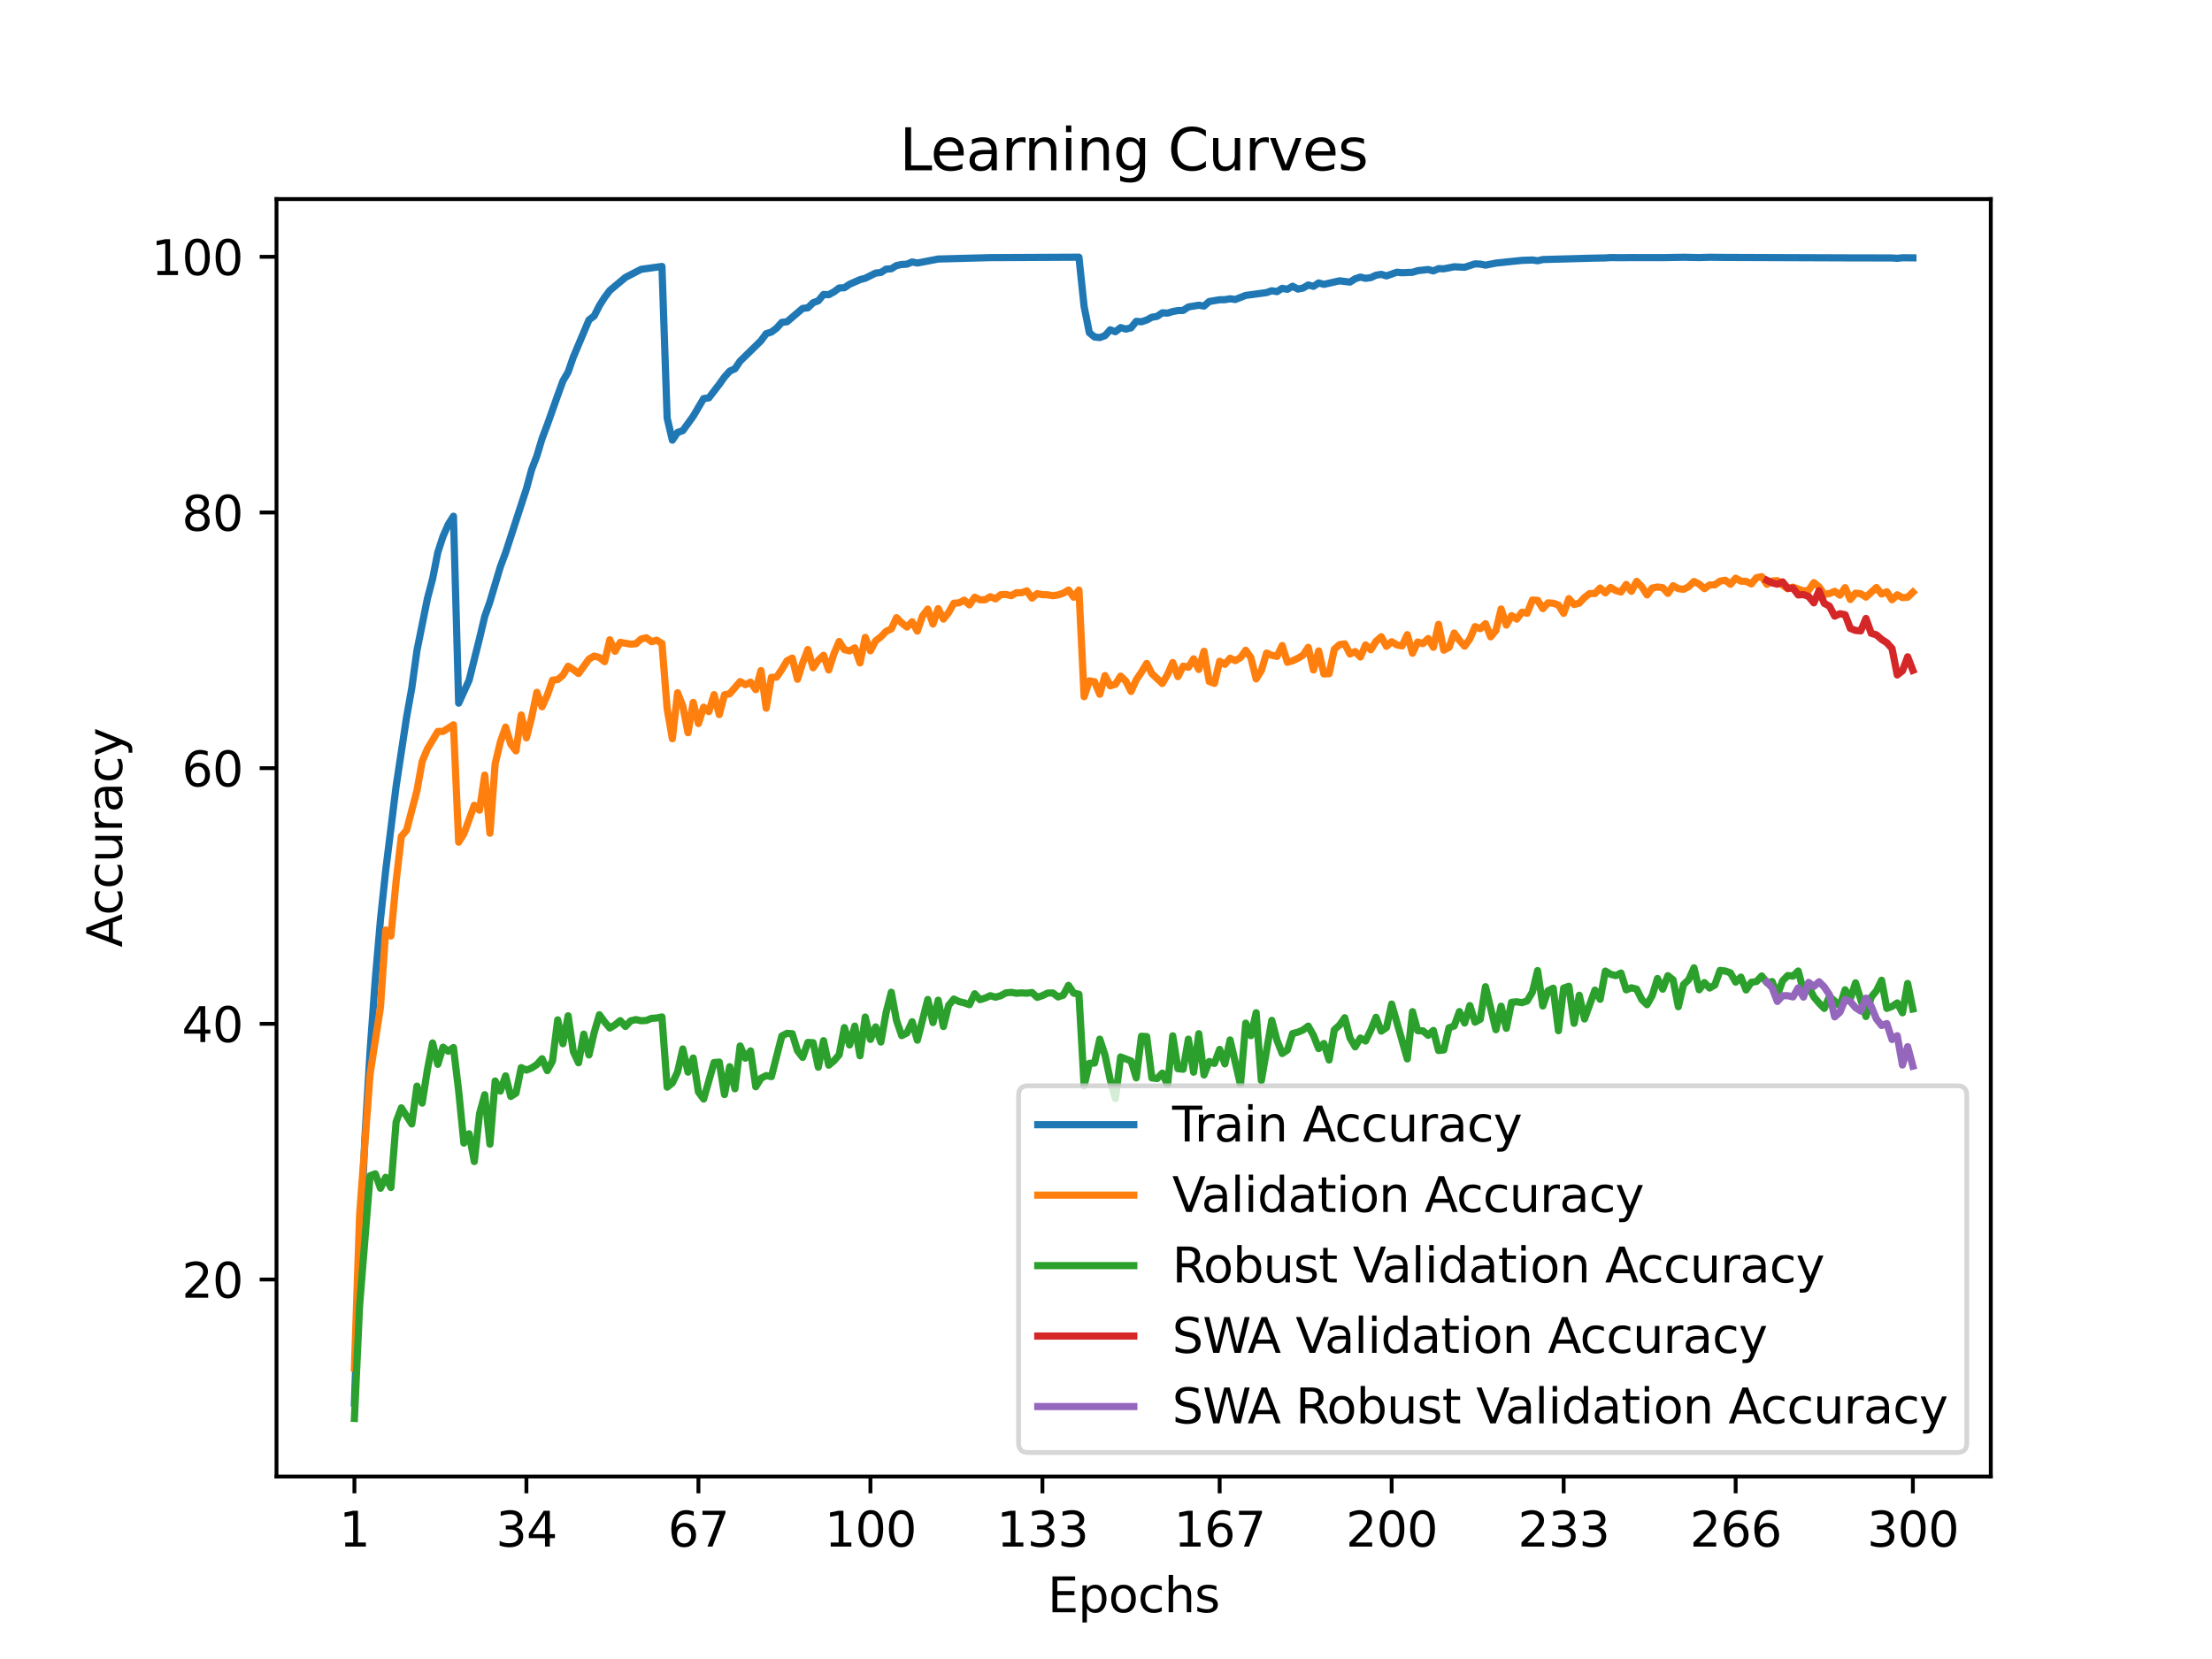 <?xml version="1.0" encoding="utf-8" standalone="no"?>
<!DOCTYPE svg PUBLIC "-//W3C//DTD SVG 1.1//EN"
  "http://www.w3.org/Graphics/SVG/1.1/DTD/svg11.dtd">
<svg xmlns:xlink="http://www.w3.org/1999/xlink" width="460.8pt" height="345.6pt" viewBox="0 0 460.8 345.6" xmlns="http://www.w3.org/2000/svg" version="1.1">
 <defs>
  <style type="text/css">*{stroke-linejoin: round; stroke-linecap: butt}</style>
 </defs>
 <g id="figure_1">
  <g id="patch_1">
   <path d="M 0 345.6 
L 460.8 345.6 
L 460.8 0 
L 0 0 
z
" style="fill: #ffffff"/>
  </g>
  <g id="axes_1">
   <g id="patch_2">
    <path d="M 57.6 307.584 
L 414.72 307.584 
L 414.72 41.472 
L 57.6 41.472 
z
" style="fill: #ffffff"/>
   </g>
   <g id="matplotlib.axis_1">
    <g id="xtick_1">
     <g id="line2d_1">
      <defs>
       <path id="md32554f22a" d="M 0 0 
L 0 3.5 
" style="stroke: #000000; stroke-width: 0.8"/>
      </defs>
      <g>
       <use xlink:href="#md32554f22a" x="73.833" y="307.584" style="stroke: #000000; stroke-width: 0.8"/>
      </g>
     </g>
     <g id="text_1">
      <!-- 1 -->
      <g transform="translate(70.651 322.182) scale(0.1 -0.1)">
       <defs>
        <path id="DejaVuSans-31" d="M 794 531 
L 1825 531 
L 1825 4091 
L 703 3866 
L 703 4441 
L 1819 4666 
L 2450 4666 
L 2450 531 
L 3481 531 
L 3481 0 
L 794 0 
L 794 531 
z
" transform="scale(0.016)"/>
       </defs>
       <use xlink:href="#DejaVuSans-31"/>
      </g>
     </g>
    </g>
    <g id="xtick_2">
     <g id="line2d_2">
      <g>
       <use xlink:href="#md32554f22a" x="109.664" y="307.584" style="stroke: #000000; stroke-width: 0.8"/>
      </g>
     </g>
     <g id="text_2">
      <!-- 34 -->
      <g transform="translate(103.302 322.182) scale(0.1 -0.1)">
       <defs>
        <path id="DejaVuSans-33" d="M 2597 2516 
Q 3050 2419 3304 2112 
Q 3559 1806 3559 1356 
Q 3559 666 3084 287 
Q 2609 -91 1734 -91 
Q 1441 -91 1130 -33 
Q 819 25 488 141 
L 488 750 
Q 750 597 1062 519 
Q 1375 441 1716 441 
Q 2309 441 2620 675 
Q 2931 909 2931 1356 
Q 2931 1769 2642 2001 
Q 2353 2234 1838 2234 
L 1294 2234 
L 1294 2753 
L 1863 2753 
Q 2328 2753 2575 2939 
Q 2822 3125 2822 3475 
Q 2822 3834 2567 4026 
Q 2313 4219 1838 4219 
Q 1578 4219 1281 4162 
Q 984 4106 628 3988 
L 628 4550 
Q 988 4650 1302 4700 
Q 1616 4750 1894 4750 
Q 2613 4750 3031 4423 
Q 3450 4097 3450 3541 
Q 3450 3153 3228 2886 
Q 3006 2619 2597 2516 
z
" transform="scale(0.016)"/>
        <path id="DejaVuSans-34" d="M 2419 4116 
L 825 1625 
L 2419 1625 
L 2419 4116 
z
M 2253 4666 
L 3047 4666 
L 3047 1625 
L 3713 1625 
L 3713 1100 
L 3047 1100 
L 3047 0 
L 2419 0 
L 2419 1100 
L 313 1100 
L 313 1709 
L 2253 4666 
z
" transform="scale(0.016)"/>
       </defs>
       <use xlink:href="#DejaVuSans-33"/>
       <use xlink:href="#DejaVuSans-34" x="63.623"/>
      </g>
     </g>
    </g>
    <g id="xtick_3">
     <g id="line2d_3">
      <g>
       <use xlink:href="#md32554f22a" x="145.496" y="307.584" style="stroke: #000000; stroke-width: 0.8"/>
      </g>
     </g>
     <g id="text_3">
      <!-- 67 -->
      <g transform="translate(139.133 322.182) scale(0.1 -0.1)">
       <defs>
        <path id="DejaVuSans-36" d="M 2113 2584 
Q 1688 2584 1439 2293 
Q 1191 2003 1191 1497 
Q 1191 994 1439 701 
Q 1688 409 2113 409 
Q 2538 409 2786 701 
Q 3034 994 3034 1497 
Q 3034 2003 2786 2293 
Q 2538 2584 2113 2584 
z
M 3366 4563 
L 3366 3988 
Q 3128 4100 2886 4159 
Q 2644 4219 2406 4219 
Q 1781 4219 1451 3797 
Q 1122 3375 1075 2522 
Q 1259 2794 1537 2939 
Q 1816 3084 2150 3084 
Q 2853 3084 3261 2657 
Q 3669 2231 3669 1497 
Q 3669 778 3244 343 
Q 2819 -91 2113 -91 
Q 1303 -91 875 529 
Q 447 1150 447 2328 
Q 447 3434 972 4092 
Q 1497 4750 2381 4750 
Q 2619 4750 2861 4703 
Q 3103 4656 3366 4563 
z
" transform="scale(0.016)"/>
        <path id="DejaVuSans-37" d="M 525 4666 
L 3525 4666 
L 3525 4397 
L 1831 0 
L 1172 0 
L 2766 4134 
L 525 4134 
L 525 4666 
z
" transform="scale(0.016)"/>
       </defs>
       <use xlink:href="#DejaVuSans-36"/>
       <use xlink:href="#DejaVuSans-37" x="63.623"/>
      </g>
     </g>
    </g>
    <g id="xtick_4">
     <g id="line2d_4">
      <g>
       <use xlink:href="#md32554f22a" x="181.327" y="307.584" style="stroke: #000000; stroke-width: 0.8"/>
      </g>
     </g>
     <g id="text_4">
      <!-- 100 -->
      <g transform="translate(171.783 322.182) scale(0.1 -0.1)">
       <defs>
        <path id="DejaVuSans-30" d="M 2034 4250 
Q 1547 4250 1301 3770 
Q 1056 3291 1056 2328 
Q 1056 1369 1301 889 
Q 1547 409 2034 409 
Q 2525 409 2770 889 
Q 3016 1369 3016 2328 
Q 3016 3291 2770 3770 
Q 2525 4250 2034 4250 
z
M 2034 4750 
Q 2819 4750 3233 4129 
Q 3647 3509 3647 2328 
Q 3647 1150 3233 529 
Q 2819 -91 2034 -91 
Q 1250 -91 836 529 
Q 422 1150 422 2328 
Q 422 3509 836 4129 
Q 1250 4750 2034 4750 
z
" transform="scale(0.016)"/>
       </defs>
       <use xlink:href="#DejaVuSans-31"/>
       <use xlink:href="#DejaVuSans-30" x="63.623"/>
       <use xlink:href="#DejaVuSans-30" x="127.246"/>
      </g>
     </g>
    </g>
    <g id="xtick_5">
     <g id="line2d_5">
      <g>
       <use xlink:href="#md32554f22a" x="217.158" y="307.584" style="stroke: #000000; stroke-width: 0.8"/>
      </g>
     </g>
     <g id="text_5">
      <!-- 133 -->
      <g transform="translate(207.615 322.182) scale(0.1 -0.1)">
       <use xlink:href="#DejaVuSans-31"/>
       <use xlink:href="#DejaVuSans-33" x="63.623"/>
       <use xlink:href="#DejaVuSans-33" x="127.246"/>
      </g>
     </g>
    </g>
    <g id="xtick_6">
     <g id="line2d_6">
      <g>
       <use xlink:href="#md32554f22a" x="254.076" y="307.584" style="stroke: #000000; stroke-width: 0.8"/>
      </g>
     </g>
     <g id="text_6">
      <!-- 167 -->
      <g transform="translate(244.532 322.182) scale(0.1 -0.1)">
       <use xlink:href="#DejaVuSans-31"/>
       <use xlink:href="#DejaVuSans-36" x="63.623"/>
       <use xlink:href="#DejaVuSans-37" x="127.246"/>
      </g>
     </g>
    </g>
    <g id="xtick_7">
     <g id="line2d_7">
      <g>
       <use xlink:href="#md32554f22a" x="289.907" y="307.584" style="stroke: #000000; stroke-width: 0.8"/>
      </g>
     </g>
     <g id="text_7">
      <!-- 200 -->
      <g transform="translate(280.363 322.182) scale(0.1 -0.1)">
       <defs>
        <path id="DejaVuSans-32" d="M 1228 531 
L 3431 531 
L 3431 0 
L 469 0 
L 469 531 
Q 828 903 1448 1529 
Q 2069 2156 2228 2338 
Q 2531 2678 2651 2914 
Q 2772 3150 2772 3378 
Q 2772 3750 2511 3984 
Q 2250 4219 1831 4219 
Q 1534 4219 1204 4116 
Q 875 4013 500 3803 
L 500 4441 
Q 881 4594 1212 4672 
Q 1544 4750 1819 4750 
Q 2544 4750 2975 4387 
Q 3406 4025 3406 3419 
Q 3406 3131 3298 2873 
Q 3191 2616 2906 2266 
Q 2828 2175 2409 1742 
Q 1991 1309 1228 531 
z
" transform="scale(0.016)"/>
       </defs>
       <use xlink:href="#DejaVuSans-32"/>
       <use xlink:href="#DejaVuSans-30" x="63.623"/>
       <use xlink:href="#DejaVuSans-30" x="127.246"/>
      </g>
     </g>
    </g>
    <g id="xtick_8">
     <g id="line2d_8">
      <g>
       <use xlink:href="#md32554f22a" x="325.739" y="307.584" style="stroke: #000000; stroke-width: 0.8"/>
      </g>
     </g>
     <g id="text_8">
      <!-- 233 -->
      <g transform="translate(316.195 322.182) scale(0.1 -0.1)">
       <use xlink:href="#DejaVuSans-32"/>
       <use xlink:href="#DejaVuSans-33" x="63.623"/>
       <use xlink:href="#DejaVuSans-33" x="127.246"/>
      </g>
     </g>
    </g>
    <g id="xtick_9">
     <g id="line2d_9">
      <g>
       <use xlink:href="#md32554f22a" x="361.57" y="307.584" style="stroke: #000000; stroke-width: 0.8"/>
      </g>
     </g>
     <g id="text_9">
      <!-- 266 -->
      <g transform="translate(352.026 322.182) scale(0.1 -0.1)">
       <use xlink:href="#DejaVuSans-32"/>
       <use xlink:href="#DejaVuSans-36" x="63.623"/>
       <use xlink:href="#DejaVuSans-36" x="127.246"/>
      </g>
     </g>
    </g>
    <g id="xtick_10">
     <g id="line2d_10">
      <g>
       <use xlink:href="#md32554f22a" x="398.487" y="307.584" style="stroke: #000000; stroke-width: 0.8"/>
      </g>
     </g>
     <g id="text_10">
      <!-- 300 -->
      <g transform="translate(388.944 322.182) scale(0.1 -0.1)">
       <use xlink:href="#DejaVuSans-33"/>
       <use xlink:href="#DejaVuSans-30" x="63.623"/>
       <use xlink:href="#DejaVuSans-30" x="127.246"/>
      </g>
     </g>
    </g>
    <g id="text_11">
     <!-- Epochs -->
     <g transform="translate(218.244 335.861) scale(0.1 -0.1)">
      <defs>
       <path id="DejaVuSans-45" d="M 628 4666 
L 3578 4666 
L 3578 4134 
L 1259 4134 
L 1259 2753 
L 3481 2753 
L 3481 2222 
L 1259 2222 
L 1259 531 
L 3634 531 
L 3634 0 
L 628 0 
L 628 4666 
z
" transform="scale(0.016)"/>
       <path id="DejaVuSans-70" d="M 1159 525 
L 1159 -1331 
L 581 -1331 
L 581 3500 
L 1159 3500 
L 1159 2969 
Q 1341 3281 1617 3432 
Q 1894 3584 2278 3584 
Q 2916 3584 3314 3078 
Q 3713 2572 3713 1747 
Q 3713 922 3314 415 
Q 2916 -91 2278 -91 
Q 1894 -91 1617 61 
Q 1341 213 1159 525 
z
M 3116 1747 
Q 3116 2381 2855 2742 
Q 2594 3103 2138 3103 
Q 1681 3103 1420 2742 
Q 1159 2381 1159 1747 
Q 1159 1113 1420 752 
Q 1681 391 2138 391 
Q 2594 391 2855 752 
Q 3116 1113 3116 1747 
z
" transform="scale(0.016)"/>
       <path id="DejaVuSans-6f" d="M 1959 3097 
Q 1497 3097 1228 2736 
Q 959 2375 959 1747 
Q 959 1119 1226 758 
Q 1494 397 1959 397 
Q 2419 397 2687 759 
Q 2956 1122 2956 1747 
Q 2956 2369 2687 2733 
Q 2419 3097 1959 3097 
z
M 1959 3584 
Q 2709 3584 3137 3096 
Q 3566 2609 3566 1747 
Q 3566 888 3137 398 
Q 2709 -91 1959 -91 
Q 1206 -91 779 398 
Q 353 888 353 1747 
Q 353 2609 779 3096 
Q 1206 3584 1959 3584 
z
" transform="scale(0.016)"/>
       <path id="DejaVuSans-63" d="M 3122 3366 
L 3122 2828 
Q 2878 2963 2633 3030 
Q 2388 3097 2138 3097 
Q 1578 3097 1268 2742 
Q 959 2388 959 1747 
Q 959 1106 1268 751 
Q 1578 397 2138 397 
Q 2388 397 2633 464 
Q 2878 531 3122 666 
L 3122 134 
Q 2881 22 2623 -34 
Q 2366 -91 2075 -91 
Q 1284 -91 818 406 
Q 353 903 353 1747 
Q 353 2603 823 3093 
Q 1294 3584 2113 3584 
Q 2378 3584 2631 3529 
Q 2884 3475 3122 3366 
z
" transform="scale(0.016)"/>
       <path id="DejaVuSans-68" d="M 3513 2113 
L 3513 0 
L 2938 0 
L 2938 2094 
Q 2938 2591 2744 2837 
Q 2550 3084 2163 3084 
Q 1697 3084 1428 2787 
Q 1159 2491 1159 1978 
L 1159 0 
L 581 0 
L 581 4863 
L 1159 4863 
L 1159 2956 
Q 1366 3272 1645 3428 
Q 1925 3584 2291 3584 
Q 2894 3584 3203 3211 
Q 3513 2838 3513 2113 
z
" transform="scale(0.016)"/>
       <path id="DejaVuSans-73" d="M 2834 3397 
L 2834 2853 
Q 2591 2978 2328 3040 
Q 2066 3103 1784 3103 
Q 1356 3103 1142 2972 
Q 928 2841 928 2578 
Q 928 2378 1081 2264 
Q 1234 2150 1697 2047 
L 1894 2003 
Q 2506 1872 2764 1633 
Q 3022 1394 3022 966 
Q 3022 478 2636 193 
Q 2250 -91 1575 -91 
Q 1294 -91 989 -36 
Q 684 19 347 128 
L 347 722 
Q 666 556 975 473 
Q 1284 391 1588 391 
Q 1994 391 2212 530 
Q 2431 669 2431 922 
Q 2431 1156 2273 1281 
Q 2116 1406 1581 1522 
L 1381 1569 
Q 847 1681 609 1914 
Q 372 2147 372 2553 
Q 372 3047 722 3315 
Q 1072 3584 1716 3584 
Q 2034 3584 2315 3537 
Q 2597 3491 2834 3397 
z
" transform="scale(0.016)"/>
      </defs>
      <use xlink:href="#DejaVuSans-45"/>
      <use xlink:href="#DejaVuSans-70" x="63.184"/>
      <use xlink:href="#DejaVuSans-6f" x="126.66"/>
      <use xlink:href="#DejaVuSans-63" x="187.842"/>
      <use xlink:href="#DejaVuSans-68" x="242.822"/>
      <use xlink:href="#DejaVuSans-73" x="306.201"/>
     </g>
    </g>
   </g>
   <g id="matplotlib.axis_2">
    <g id="ytick_1">
     <g id="line2d_11">
      <defs>
       <path id="m0be1e043b9" d="M 0 0 
L -3.5 0 
" style="stroke: #000000; stroke-width: 0.8"/>
      </defs>
      <g>
       <use xlink:href="#m0be1e043b9" x="57.6" y="266.543" style="stroke: #000000; stroke-width: 0.8"/>
      </g>
     </g>
     <g id="text_12">
      <!-- 20 -->
      <g transform="translate(37.875 270.342) scale(0.1 -0.1)">
       <use xlink:href="#DejaVuSans-32"/>
       <use xlink:href="#DejaVuSans-30" x="63.623"/>
      </g>
     </g>
    </g>
    <g id="ytick_2">
     <g id="line2d_12">
      <g>
       <use xlink:href="#m0be1e043b9" x="57.6" y="213.281" style="stroke: #000000; stroke-width: 0.8"/>
      </g>
     </g>
     <g id="text_13">
      <!-- 40 -->
      <g transform="translate(37.875 217.08) scale(0.1 -0.1)">
       <use xlink:href="#DejaVuSans-34"/>
       <use xlink:href="#DejaVuSans-30" x="63.623"/>
      </g>
     </g>
    </g>
    <g id="ytick_3">
     <g id="line2d_13">
      <g>
       <use xlink:href="#m0be1e043b9" x="57.6" y="160.019" style="stroke: #000000; stroke-width: 0.8"/>
      </g>
     </g>
     <g id="text_14">
      <!-- 60 -->
      <g transform="translate(37.875 163.818) scale(0.1 -0.1)">
       <use xlink:href="#DejaVuSans-36"/>
       <use xlink:href="#DejaVuSans-30" x="63.623"/>
      </g>
     </g>
    </g>
    <g id="ytick_4">
     <g id="line2d_14">
      <g>
       <use xlink:href="#m0be1e043b9" x="57.6" y="106.757" style="stroke: #000000; stroke-width: 0.8"/>
      </g>
     </g>
     <g id="text_15">
      <!-- 80 -->
      <g transform="translate(37.875 110.556) scale(0.1 -0.1)">
       <defs>
        <path id="DejaVuSans-38" d="M 2034 2216 
Q 1584 2216 1326 1975 
Q 1069 1734 1069 1313 
Q 1069 891 1326 650 
Q 1584 409 2034 409 
Q 2484 409 2743 651 
Q 3003 894 3003 1313 
Q 3003 1734 2745 1975 
Q 2488 2216 2034 2216 
z
M 1403 2484 
Q 997 2584 770 2862 
Q 544 3141 544 3541 
Q 544 4100 942 4425 
Q 1341 4750 2034 4750 
Q 2731 4750 3128 4425 
Q 3525 4100 3525 3541 
Q 3525 3141 3298 2862 
Q 3072 2584 2669 2484 
Q 3125 2378 3379 2068 
Q 3634 1759 3634 1313 
Q 3634 634 3220 271 
Q 2806 -91 2034 -91 
Q 1263 -91 848 271 
Q 434 634 434 1313 
Q 434 1759 690 2068 
Q 947 2378 1403 2484 
z
M 1172 3481 
Q 1172 3119 1398 2916 
Q 1625 2713 2034 2713 
Q 2441 2713 2670 2916 
Q 2900 3119 2900 3481 
Q 2900 3844 2670 4047 
Q 2441 4250 2034 4250 
Q 1625 4250 1398 4047 
Q 1172 3844 1172 3481 
z
" transform="scale(0.016)"/>
       </defs>
       <use xlink:href="#DejaVuSans-38"/>
       <use xlink:href="#DejaVuSans-30" x="63.623"/>
      </g>
     </g>
    </g>
    <g id="ytick_5">
     <g id="line2d_15">
      <g>
       <use xlink:href="#m0be1e043b9" x="57.6" y="53.495" style="stroke: #000000; stroke-width: 0.8"/>
      </g>
     </g>
     <g id="text_16">
      <!-- 100 -->
      <g transform="translate(31.512 57.294) scale(0.1 -0.1)">
       <use xlink:href="#DejaVuSans-31"/>
       <use xlink:href="#DejaVuSans-30" x="63.623"/>
       <use xlink:href="#DejaVuSans-30" x="127.246"/>
      </g>
     </g>
    </g>
    <g id="text_17">
     <!-- Accuracy -->
     <g transform="translate(25.433 197.356) rotate(-90) scale(0.1 -0.1)">
      <defs>
       <path id="DejaVuSans-41" d="M 2188 4044 
L 1331 1722 
L 3047 1722 
L 2188 4044 
z
M 1831 4666 
L 2547 4666 
L 4325 0 
L 3669 0 
L 3244 1197 
L 1141 1197 
L 716 0 
L 50 0 
L 1831 4666 
z
" transform="scale(0.016)"/>
       <path id="DejaVuSans-75" d="M 544 1381 
L 544 3500 
L 1119 3500 
L 1119 1403 
Q 1119 906 1312 657 
Q 1506 409 1894 409 
Q 2359 409 2629 706 
Q 2900 1003 2900 1516 
L 2900 3500 
L 3475 3500 
L 3475 0 
L 2900 0 
L 2900 538 
Q 2691 219 2414 64 
Q 2138 -91 1772 -91 
Q 1169 -91 856 284 
Q 544 659 544 1381 
z
M 1991 3584 
L 1991 3584 
z
" transform="scale(0.016)"/>
       <path id="DejaVuSans-72" d="M 2631 2963 
Q 2534 3019 2420 3045 
Q 2306 3072 2169 3072 
Q 1681 3072 1420 2755 
Q 1159 2438 1159 1844 
L 1159 0 
L 581 0 
L 581 3500 
L 1159 3500 
L 1159 2956 
Q 1341 3275 1631 3429 
Q 1922 3584 2338 3584 
Q 2397 3584 2469 3576 
Q 2541 3569 2628 3553 
L 2631 2963 
z
" transform="scale(0.016)"/>
       <path id="DejaVuSans-61" d="M 2194 1759 
Q 1497 1759 1228 1600 
Q 959 1441 959 1056 
Q 959 750 1161 570 
Q 1363 391 1709 391 
Q 2188 391 2477 730 
Q 2766 1069 2766 1631 
L 2766 1759 
L 2194 1759 
z
M 3341 1997 
L 3341 0 
L 2766 0 
L 2766 531 
Q 2569 213 2275 61 
Q 1981 -91 1556 -91 
Q 1019 -91 701 211 
Q 384 513 384 1019 
Q 384 1609 779 1909 
Q 1175 2209 1959 2209 
L 2766 2209 
L 2766 2266 
Q 2766 2663 2505 2880 
Q 2244 3097 1772 3097 
Q 1472 3097 1187 3025 
Q 903 2953 641 2809 
L 641 3341 
Q 956 3463 1253 3523 
Q 1550 3584 1831 3584 
Q 2591 3584 2966 3190 
Q 3341 2797 3341 1997 
z
" transform="scale(0.016)"/>
       <path id="DejaVuSans-79" d="M 2059 -325 
Q 1816 -950 1584 -1140 
Q 1353 -1331 966 -1331 
L 506 -1331 
L 506 -850 
L 844 -850 
Q 1081 -850 1212 -737 
Q 1344 -625 1503 -206 
L 1606 56 
L 191 3500 
L 800 3500 
L 1894 763 
L 2988 3500 
L 3597 3500 
L 2059 -325 
z
" transform="scale(0.016)"/>
      </defs>
      <use xlink:href="#DejaVuSans-41"/>
      <use xlink:href="#DejaVuSans-63" x="66.658"/>
      <use xlink:href="#DejaVuSans-63" x="121.639"/>
      <use xlink:href="#DejaVuSans-75" x="176.619"/>
      <use xlink:href="#DejaVuSans-72" x="239.998"/>
      <use xlink:href="#DejaVuSans-61" x="281.111"/>
      <use xlink:href="#DejaVuSans-63" x="342.391"/>
      <use xlink:href="#DejaVuSans-79" x="397.371"/>
     </g>
    </g>
   </g>
   <g id="line2d_16">
    <path d="M 73.833 292.282 
L 74.919 261.709 
L 76.004 237.275 
L 77.09 218.993 
L 78.176 204.047 
L 79.262 191.517 
L 80.348 181.33 
L 82.519 163.794 
L 84.691 149.44 
L 85.777 143.368 
L 86.862 135.505 
L 89.034 124.713 
L 90.12 120.572 
L 91.206 115.052 
L 92.291 111.743 
L 93.377 109.253 
L 94.463 107.536 
L 95.549 146.484 
L 97.72 141.71 
L 99.892 132.995 
L 100.978 128.434 
L 102.064 125.345 
L 104.235 118.062 
L 105.321 115.146 
L 109.664 101.81 
L 110.75 97.822 
L 111.836 94.986 
L 112.922 91.364 
L 114.007 88.488 
L 116.179 82.356 
L 117.265 79.373 
L 118.351 77.503 
L 119.436 74.373 
L 122.694 66.644 
L 123.78 65.818 
L 124.865 63.668 
L 125.951 61.963 
L 127.037 60.512 
L 130.294 57.789 
L 133.552 56.105 
L 137.895 55.505 
L 138.981 87.116 
L 140.067 91.69 
L 141.152 90.086 
L 142.238 89.713 
L 144.41 86.71 
L 146.581 83.029 
L 147.667 82.882 
L 149.839 80.059 
L 150.925 78.535 
L 152.01 77.316 
L 153.096 76.824 
L 154.182 75.226 
L 158.525 70.985 
L 159.611 69.507 
L 160.697 69.174 
L 161.783 68.362 
L 162.868 67.15 
L 163.954 67.023 
L 167.212 64.247 
L 168.297 64.121 
L 169.383 63.062 
L 170.469 62.662 
L 171.555 61.344 
L 172.641 61.391 
L 173.726 60.805 
L 174.812 59.993 
L 175.898 59.939 
L 176.984 59.214 
L 179.155 58.255 
L 180.241 57.969 
L 182.413 56.884 
L 183.499 56.764 
L 184.584 56.065 
L 185.67 55.991 
L 186.756 55.319 
L 187.842 55.093 
L 188.928 55.033 
L 190.013 54.567 
L 191.099 54.793 
L 195.442 53.961 
L 206.3 53.668 
L 224.759 53.575 
L 225.845 63.868 
L 226.931 69.307 
L 228.016 70.199 
L 229.102 70.319 
L 230.188 69.926 
L 231.274 68.701 
L 232.36 69.101 
L 233.445 68.248 
L 234.531 68.555 
L 235.617 68.288 
L 236.703 66.943 
L 237.789 67.03 
L 238.875 66.664 
L 239.96 66.085 
L 241.046 65.905 
L 242.132 65.166 
L 243.218 65.232 
L 244.304 64.899 
L 245.389 64.693 
L 246.475 64.666 
L 247.561 63.947 
L 249.733 63.581 
L 250.818 63.761 
L 251.904 62.809 
L 254.076 62.443 
L 255.162 62.429 
L 256.247 62.243 
L 257.333 62.39 
L 259.505 61.537 
L 263.848 60.951 
L 264.934 60.565 
L 266.02 60.752 
L 267.105 60.066 
L 268.191 60.266 
L 269.277 59.627 
L 270.363 60.219 
L 271.449 60.006 
L 272.534 59.367 
L 273.62 59.653 
L 274.706 58.941 
L 275.792 59.234 
L 279.049 58.501 
L 281.221 58.768 
L 282.307 58.075 
L 283.392 57.722 
L 284.478 57.982 
L 285.564 57.836 
L 286.65 57.33 
L 287.736 57.15 
L 288.821 57.476 
L 290.993 56.71 
L 292.079 56.817 
L 294.25 56.724 
L 295.336 56.384 
L 297.508 56.145 
L 298.594 56.437 
L 299.679 55.958 
L 300.765 55.998 
L 302.937 55.572 
L 305.108 55.679 
L 307.28 54.966 
L 308.366 55.019 
L 309.452 55.232 
L 311.623 54.806 
L 317.052 54.24 
L 319.224 54.161 
L 320.31 54.32 
L 321.395 54.067 
L 332.253 53.768 
L 334.425 53.734 
L 335.511 53.655 
L 337.682 53.681 
L 339.854 53.655 
L 343.111 53.661 
L 346.369 53.668 
L 350.712 53.588 
L 353.969 53.655 
L 356.141 53.588 
L 359.398 53.621 
L 385.458 53.721 
L 387.629 53.721 
L 394.144 53.741 
L 395.23 53.814 
L 396.316 53.694 
L 398.487 53.714 
L 398.487 53.714 
" clip-path="url(#p3982be8c06)" style="fill: none; stroke: #1f77b4; stroke-width: 1.5; stroke-linecap: square"/>
   </g>
   <g id="line2d_17">
    <path d="M 73.833 284.998 
L 74.919 252.961 
L 77.09 223.773 
L 79.262 209.819 
L 80.348 193.734 
L 81.433 194.985 
L 82.519 183.561 
L 83.605 174.24 
L 84.691 172.961 
L 86.862 164.706 
L 87.948 158.607 
L 89.034 155.998 
L 91.206 152.376 
L 92.291 152.376 
L 94.463 150.991 
L 95.549 175.438 
L 96.635 173.707 
L 98.806 167.742 
L 99.892 168.78 
L 100.978 161.457 
L 102.064 173.574 
L 103.149 159.14 
L 104.235 154.559 
L 105.321 151.47 
L 106.407 155.012 
L 107.493 156.424 
L 108.578 148.94 
L 109.664 153.707 
L 110.75 149.446 
L 111.836 144.227 
L 112.922 147.236 
L 114.007 144.839 
L 115.093 141.697 
L 116.179 141.564 
L 117.265 140.658 
L 118.351 138.794 
L 119.436 139.486 
L 120.522 140.312 
L 122.694 137.303 
L 123.78 136.663 
L 124.865 136.956 
L 125.951 137.835 
L 127.037 133.281 
L 128.123 135.678 
L 129.209 133.814 
L 131.38 134.187 
L 132.466 134.107 
L 133.552 133.121 
L 134.638 132.855 
L 135.723 133.681 
L 136.809 133.361 
L 137.895 134.054 
L 138.981 147.662 
L 140.067 153.894 
L 141.152 144.307 
L 142.238 147.076 
L 143.324 152.642 
L 144.41 146.33 
L 145.496 150.725 
L 146.581 147.316 
L 147.667 148.248 
L 148.753 144.706 
L 149.839 148.86 
L 150.925 144.733 
L 152.01 144.52 
L 154.182 141.99 
L 155.268 142.629 
L 156.354 142.096 
L 157.439 143.667 
L 158.525 139.699 
L 159.611 147.529 
L 160.697 141.111 
L 161.783 141.058 
L 162.868 139.46 
L 163.954 137.649 
L 165.04 137.09 
L 166.126 141.51 
L 167.212 138.101 
L 168.297 135.305 
L 169.383 139.113 
L 170.469 137.542 
L 171.555 136.504 
L 172.641 139.566 
L 173.726 136.184 
L 174.812 133.627 
L 175.898 135.332 
L 176.984 135.598 
L 178.07 134.959 
L 179.155 138.101 
L 180.241 132.775 
L 181.327 135.572 
L 182.413 133.494 
L 183.499 132.669 
L 184.584 131.524 
L 185.67 131.018 
L 186.756 128.674 
L 187.842 129.766 
L 188.928 130.618 
L 190.013 129.526 
L 191.099 131.47 
L 192.185 128.301 
L 193.271 126.89 
L 194.357 130.006 
L 195.442 126.783 
L 196.528 128.967 
L 197.614 127.609 
L 198.7 125.665 
L 199.786 125.585 
L 200.871 125.026 
L 201.957 126.011 
L 203.043 124.413 
L 204.129 124.946 
L 205.215 124.946 
L 206.3 124.307 
L 207.386 124.759 
L 208.472 123.881 
L 209.558 123.827 
L 210.644 124.094 
L 211.729 123.481 
L 212.815 123.481 
L 213.901 123.082 
L 214.987 124.6 
L 216.073 123.667 
L 217.158 123.881 
L 218.244 123.907 
L 219.33 124.094 
L 220.416 123.934 
L 221.502 123.561 
L 222.587 122.922 
L 223.673 124.413 
L 224.759 122.922 
L 225.845 145.132 
L 226.931 141.83 
L 228.016 142.016 
L 229.102 144.626 
L 230.188 140.738 
L 231.274 142.868 
L 232.36 142.549 
L 233.445 140.844 
L 234.531 141.91 
L 235.617 144.04 
L 236.703 141.617 
L 237.789 140.019 
L 238.875 138.208 
L 239.96 140.338 
L 242.132 142.389 
L 243.218 140.525 
L 244.304 138.022 
L 245.389 140.951 
L 246.475 138.767 
L 247.561 139.007 
L 248.647 137.249 
L 249.733 139.46 
L 250.818 135.678 
L 251.904 141.963 
L 252.99 142.362 
L 254.076 137.755 
L 255.162 138.394 
L 256.247 137.116 
L 257.333 137.622 
L 258.419 136.983 
L 259.505 135.465 
L 260.591 137.01 
L 261.676 141.43 
L 262.762 139.699 
L 263.848 136.051 
L 264.934 136.504 
L 266.02 136.743 
L 267.105 134.48 
L 268.191 137.968 
L 269.277 137.649 
L 270.363 137.143 
L 271.449 136.477 
L 272.534 134.853 
L 273.62 139.566 
L 274.706 135.598 
L 275.792 140.392 
L 276.878 140.338 
L 277.963 135.252 
L 279.049 134.293 
L 280.135 134.133 
L 281.221 136.237 
L 282.307 135.731 
L 283.392 136.876 
L 284.478 134.347 
L 285.564 135.358 
L 286.65 133.601 
L 287.736 132.642 
L 288.821 134.639 
L 289.907 133.681 
L 290.993 134.347 
L 292.079 134.56 
L 293.165 132.216 
L 294.25 136.078 
L 295.336 133.734 
L 296.422 134.08 
L 297.508 133.015 
L 298.594 134.853 
L 299.679 130.059 
L 300.765 135.438 
L 301.851 134.879 
L 302.937 131.87 
L 304.023 133.388 
L 305.108 134.613 
L 306.194 133.095 
L 307.28 130.538 
L 308.366 130.964 
L 309.452 129.926 
L 310.537 132.669 
L 311.623 131.337 
L 312.709 126.863 
L 313.795 130.219 
L 314.881 128.248 
L 315.966 128.967 
L 317.052 127.529 
L 318.138 127.742 
L 319.224 124.999 
L 320.31 125.052 
L 321.395 126.783 
L 322.481 125.585 
L 323.567 125.665 
L 324.653 126.038 
L 325.739 127.769 
L 326.824 124.706 
L 327.91 125.931 
L 328.996 125.638 
L 330.082 124.466 
L 331.168 123.641 
L 332.253 123.641 
L 333.339 122.496 
L 334.425 123.508 
L 335.511 122.363 
L 336.597 123.028 
L 337.682 123.321 
L 338.768 121.75 
L 339.854 123.188 
L 340.94 121.111 
L 342.026 122.229 
L 343.111 123.934 
L 344.197 122.496 
L 345.283 122.283 
L 346.369 122.416 
L 347.455 123.614 
L 348.54 122.016 
L 349.626 122.629 
L 350.712 122.762 
L 351.798 122.203 
L 352.884 121.138 
L 353.969 121.67 
L 355.055 122.629 
L 356.141 121.857 
L 357.227 121.83 
L 358.313 121.058 
L 359.398 120.871 
L 360.484 121.723 
L 361.57 120.445 
L 362.656 121.058 
L 363.742 121.111 
L 364.827 121.644 
L 365.913 120.339 
L 366.999 120.126 
L 368.085 121.723 
L 369.171 121.031 
L 370.256 120.951 
L 371.342 121.91 
L 372.428 122.655 
L 373.514 122.309 
L 375.685 123.108 
L 376.771 122.975 
L 377.857 121.377 
L 378.943 122.256 
L 380.029 123.827 
L 381.114 123.641 
L 382.2 123.188 
L 383.286 123.987 
L 384.372 122.416 
L 385.458 124.893 
L 386.543 123.561 
L 387.629 123.694 
L 388.715 124.387 
L 390.887 122.389 
L 391.972 123.747 
L 393.058 123.268 
L 394.144 124.946 
L 395.23 123.907 
L 396.316 124.493 
L 397.401 124.413 
L 398.487 123.375 
L 398.487 123.375 
" clip-path="url(#p3982be8c06)" style="fill: none; stroke: #ff7f0e; stroke-width: 1.5; stroke-linecap: square"/>
   </g>
   <g id="line2d_18">
    <path d="M 73.833 295.488 
L 74.919 271.832 
L 77.09 244.944 
L 78.176 244.522 
L 79.262 247.534 
L 80.348 245.256 
L 81.433 247.387 
L 82.519 233.722 
L 83.605 230.784 
L 85.777 234.145 
L 86.862 226.266 
L 87.948 229.792 
L 89.034 222.85 
L 90.12 217.266 
L 91.206 221.711 
L 92.291 218.148 
L 93.377 218.993 
L 94.463 218.221 
L 95.549 227.276 
L 96.635 238.13 
L 97.72 236.183 
L 98.806 241.969 
L 99.892 232.014 
L 100.978 228.047 
L 102.064 238.351 
L 103.149 225.182 
L 104.235 227.294 
L 105.321 224.117 
L 106.407 228.415 
L 107.493 227.717 
L 108.578 222.409 
L 109.664 222.923 
L 110.75 222.482 
L 111.836 221.766 
L 112.922 220.554 
L 114.007 223.033 
L 115.093 221.031 
L 116.179 212.454 
L 117.265 217.432 
L 118.351 211.61 
L 119.436 219.066 
L 120.522 221.399 
L 121.608 215.43 
L 122.694 219.764 
L 123.78 215.099 
L 124.865 211.389 
L 125.951 212.877 
L 127.037 214.162 
L 128.123 213.501 
L 129.209 212.62 
L 130.294 213.832 
L 131.38 212.656 
L 132.466 212.399 
L 133.552 212.638 
L 134.638 212.583 
L 135.723 212.142 
L 136.809 212.069 
L 137.895 211.848 
L 138.981 226.468 
L 140.067 225.605 
L 141.152 223.309 
L 142.238 218.515 
L 143.324 223.346 
L 144.41 220.407 
L 145.496 227.478 
L 146.581 228.947 
L 148.753 221.344 
L 149.839 221.252 
L 150.925 228.029 
L 152.01 222.207 
L 153.096 226.817 
L 154.182 217.891 
L 155.268 220.444 
L 156.354 218.919 
L 157.439 226.394 
L 158.525 224.631 
L 159.611 224.062 
L 160.697 224.282 
L 162.868 215.815 
L 163.954 215.264 
L 165.04 215.338 
L 166.126 218.883 
L 167.212 220.278 
L 168.297 217.156 
L 169.383 217.211 
L 170.469 222.317 
L 171.555 216.789 
L 172.641 221.895 
L 173.726 220.995 
L 174.812 219.727 
L 175.898 214.071 
L 176.984 217.689 
L 178.07 213.758 
L 179.155 219.929 
L 180.241 211.867 
L 181.327 216.532 
L 182.413 213.924 
L 183.499 217.083 
L 184.584 210.967 
L 185.67 206.706 
L 186.756 212.583 
L 187.842 215.742 
L 188.928 215.191 
L 190.013 212.84 
L 191.099 216.697 
L 193.271 208.212 
L 194.357 213.024 
L 195.442 208.359 
L 196.528 213.85 
L 197.614 209.442 
L 198.7 208.12 
L 199.786 208.653 
L 200.871 208.91 
L 201.957 209.295 
L 203.043 207.018 
L 204.129 208.248 
L 205.215 207.918 
L 206.3 207.422 
L 207.386 207.734 
L 208.472 207.422 
L 209.558 206.834 
L 210.644 206.724 
L 211.729 206.908 
L 212.815 206.834 
L 213.901 206.908 
L 214.987 206.761 
L 216.073 207.771 
L 217.158 207.404 
L 218.244 206.871 
L 219.33 206.853 
L 220.416 207.679 
L 221.502 207.312 
L 222.587 205.273 
L 223.673 206.889 
L 224.759 207.11 
L 225.845 226.192 
L 226.931 221.509 
L 228.016 221.454 
L 229.102 216.477 
L 230.188 219.764 
L 231.274 224.925 
L 232.36 228.837 
L 233.445 220.187 
L 235.617 221.013 
L 236.703 224.539 
L 237.789 215.87 
L 238.875 215.944 
L 239.96 224.558 
L 241.046 224.686 
L 242.132 223.548 
L 243.218 225.99 
L 244.304 215.779 
L 245.389 222.629 
L 246.475 222.739 
L 247.561 216.477 
L 248.647 223.364 
L 249.733 215.338 
L 250.818 223.933 
L 251.904 221.123 
L 252.99 221.527 
L 254.076 218.607 
L 255.162 221.637 
L 256.247 216.642 
L 258.419 226.009 
L 259.505 213.134 
L 260.591 215.742 
L 261.676 210.967 
L 262.762 225.109 
L 264.934 212.565 
L 266.02 216.715 
L 267.105 219.47 
L 268.191 218.736 
L 269.277 215.301 
L 270.363 215.026 
L 271.449 214.566 
L 272.534 213.758 
L 273.62 215.687 
L 274.706 218.442 
L 275.792 217.376 
L 276.878 220.811 
L 277.963 214.53 
L 279.049 213.556 
L 280.135 212.014 
L 281.221 216.219 
L 282.307 218.074 
L 283.392 216.238 
L 284.478 216.862 
L 285.564 214.585 
L 286.65 211.922 
L 287.736 214.805 
L 288.821 214.071 
L 289.907 209.167 
L 293.165 220.591 
L 294.25 210.746 
L 295.336 214.713 
L 296.422 214.75 
L 297.508 215.668 
L 298.594 214.658 
L 299.679 218.846 
L 300.765 218.717 
L 301.851 214.107 
L 302.937 213.722 
L 304.023 210.728 
L 305.108 213.116 
L 306.194 209.479 
L 307.28 212.932 
L 308.366 212.326 
L 309.452 205.549 
L 311.623 214.511 
L 312.709 209.608 
L 313.795 214.218 
L 314.881 208.799 
L 315.966 208.689 
L 317.052 208.873 
L 318.138 208.506 
L 319.224 206.687 
L 320.31 202.188 
L 321.395 209.571 
L 322.481 206.393 
L 323.567 205.861 
L 324.653 214.713 
L 325.739 205.843 
L 326.824 205.457 
L 327.91 213.171 
L 328.996 207.33 
L 330.082 212.271 
L 332.253 206.265 
L 333.339 208.175 
L 334.425 202.298 
L 335.511 202.959 
L 336.597 203.235 
L 337.682 202.702 
L 338.768 206.21 
L 339.854 205.769 
L 340.94 206.063 
L 342.026 208.248 
L 343.111 209.295 
L 344.197 207.367 
L 345.283 203.841 
L 346.369 206.063 
L 347.455 203.253 
L 348.54 204.134 
L 349.626 209.718 
L 350.712 205.108 
L 351.798 204.061 
L 352.884 201.618 
L 353.969 206.191 
L 355.055 204.685 
L 356.141 205.824 
L 357.227 205.2 
L 358.313 202.151 
L 359.398 202.279 
L 360.484 202.665 
L 361.57 204.594 
L 362.656 203.547 
L 363.742 206.228 
L 364.827 204.63 
L 365.913 204.465 
L 366.999 203.308 
L 368.085 204.722 
L 369.171 204.483 
L 370.256 207.312 
L 371.342 204.336 
L 372.428 203.216 
L 373.514 203.345 
L 374.6 202.279 
L 375.685 206.32 
L 376.771 205.53 
L 377.857 207.679 
L 378.943 208.965 
L 380.029 210.067 
L 381.114 207.569 
L 383.286 209.552 
L 384.372 206.191 
L 385.458 208.046 
L 386.543 204.741 
L 388.715 211.756 
L 389.801 207.734 
L 390.887 206.412 
L 391.972 204.208 
L 393.058 210.067 
L 394.144 209.663 
L 395.23 208.928 
L 396.316 210.985 
L 397.401 204.869 
L 398.487 210.195 
L 398.487 210.195 
" clip-path="url(#p3982be8c06)" style="fill: none; stroke: #2ca02c; stroke-width: 1.5; stroke-linecap: square"/>
   </g>
   <g id="line2d_19">
    <path d="M 368.085 120.898 
L 369.171 121.43 
L 370.256 121.697 
L 371.342 121.217 
L 372.428 122.549 
L 373.514 122.496 
L 374.6 123.934 
L 375.685 123.854 
L 376.771 124.253 
L 377.857 125.585 
L 378.943 123.055 
L 380.029 125.691 
L 381.114 126.277 
L 382.2 128.355 
L 383.286 127.849 
L 384.372 128.062 
L 385.458 130.911 
L 386.543 131.337 
L 387.629 131.417 
L 388.715 128.834 
L 389.801 131.923 
L 390.887 132.243 
L 391.972 133.201 
L 393.058 133.894 
L 394.144 135.092 
L 395.23 140.605 
L 396.316 139.753 
L 397.401 136.823 
L 398.487 139.646 
L 398.487 139.646 
" clip-path="url(#p3982be8c06)" style="fill: none; stroke: #d62728; stroke-width: 1.5; stroke-linecap: square"/>
   </g>
   <g id="line2d_20">
    <path d="M 368.085 204.594 
L 369.171 205.787 
L 370.256 208.616 
L 371.342 207.422 
L 372.428 207.422 
L 373.514 207.679 
L 374.6 205.787 
L 375.685 207.716 
L 376.771 204.649 
L 377.857 205.494 
L 378.943 204.52 
L 380.029 205.604 
L 381.114 207.22 
L 382.2 211.83 
L 383.286 210.856 
L 384.372 208.248 
L 385.458 208.634 
L 386.543 209.92 
L 387.629 210.618 
L 388.715 207.936 
L 389.801 209.608 
L 390.887 212.252 
L 391.972 213.63 
L 393.058 213.226 
L 394.144 216.55 
L 395.23 215.76 
L 396.316 221.858 
L 397.401 218.038 
L 398.487 222.097 
L 398.487 222.097 
" clip-path="url(#p3982be8c06)" style="fill: none; stroke: #9467bd; stroke-width: 1.5; stroke-linecap: square"/>
   </g>
   <g id="patch_3">
    <path d="M 57.6 307.584 
L 57.6 41.472 
" style="fill: none; stroke: #000000; stroke-width: 0.8; stroke-linejoin: miter; stroke-linecap: square"/>
   </g>
   <g id="patch_4">
    <path d="M 414.72 307.584 
L 414.72 41.472 
" style="fill: none; stroke: #000000; stroke-width: 0.8; stroke-linejoin: miter; stroke-linecap: square"/>
   </g>
   <g id="patch_5">
    <path d="M 57.6 307.584 
L 414.72 307.584 
" style="fill: none; stroke: #000000; stroke-width: 0.8; stroke-linejoin: miter; stroke-linecap: square"/>
   </g>
   <g id="patch_6">
    <path d="M 57.6 41.472 
L 414.72 41.472 
" style="fill: none; stroke: #000000; stroke-width: 0.8; stroke-linejoin: miter; stroke-linecap: square"/>
   </g>
   <g id="text_18">
    <!-- Learning Curves -->
    <g transform="translate(187.376 35.472) scale(0.12 -0.12)">
     <defs>
      <path id="DejaVuSans-4c" d="M 628 4666 
L 1259 4666 
L 1259 531 
L 3531 531 
L 3531 0 
L 628 0 
L 628 4666 
z
" transform="scale(0.016)"/>
      <path id="DejaVuSans-65" d="M 3597 1894 
L 3597 1613 
L 953 1613 
Q 991 1019 1311 708 
Q 1631 397 2203 397 
Q 2534 397 2845 478 
Q 3156 559 3463 722 
L 3463 178 
Q 3153 47 2828 -22 
Q 2503 -91 2169 -91 
Q 1331 -91 842 396 
Q 353 884 353 1716 
Q 353 2575 817 3079 
Q 1281 3584 2069 3584 
Q 2775 3584 3186 3129 
Q 3597 2675 3597 1894 
z
M 3022 2063 
Q 3016 2534 2758 2815 
Q 2500 3097 2075 3097 
Q 1594 3097 1305 2825 
Q 1016 2553 972 2059 
L 3022 2063 
z
" transform="scale(0.016)"/>
      <path id="DejaVuSans-6e" d="M 3513 2113 
L 3513 0 
L 2938 0 
L 2938 2094 
Q 2938 2591 2744 2837 
Q 2550 3084 2163 3084 
Q 1697 3084 1428 2787 
Q 1159 2491 1159 1978 
L 1159 0 
L 581 0 
L 581 3500 
L 1159 3500 
L 1159 2956 
Q 1366 3272 1645 3428 
Q 1925 3584 2291 3584 
Q 2894 3584 3203 3211 
Q 3513 2838 3513 2113 
z
" transform="scale(0.016)"/>
      <path id="DejaVuSans-69" d="M 603 3500 
L 1178 3500 
L 1178 0 
L 603 0 
L 603 3500 
z
M 603 4863 
L 1178 4863 
L 1178 4134 
L 603 4134 
L 603 4863 
z
" transform="scale(0.016)"/>
      <path id="DejaVuSans-67" d="M 2906 1791 
Q 2906 2416 2648 2759 
Q 2391 3103 1925 3103 
Q 1463 3103 1205 2759 
Q 947 2416 947 1791 
Q 947 1169 1205 825 
Q 1463 481 1925 481 
Q 2391 481 2648 825 
Q 2906 1169 2906 1791 
z
M 3481 434 
Q 3481 -459 3084 -895 
Q 2688 -1331 1869 -1331 
Q 1566 -1331 1297 -1286 
Q 1028 -1241 775 -1147 
L 775 -588 
Q 1028 -725 1275 -790 
Q 1522 -856 1778 -856 
Q 2344 -856 2625 -561 
Q 2906 -266 2906 331 
L 2906 616 
Q 2728 306 2450 153 
Q 2172 0 1784 0 
Q 1141 0 747 490 
Q 353 981 353 1791 
Q 353 2603 747 3093 
Q 1141 3584 1784 3584 
Q 2172 3584 2450 3431 
Q 2728 3278 2906 2969 
L 2906 3500 
L 3481 3500 
L 3481 434 
z
" transform="scale(0.016)"/>
      <path id="DejaVuSans-20" transform="scale(0.016)"/>
      <path id="DejaVuSans-43" d="M 4122 4306 
L 4122 3641 
Q 3803 3938 3442 4084 
Q 3081 4231 2675 4231 
Q 1875 4231 1450 3742 
Q 1025 3253 1025 2328 
Q 1025 1406 1450 917 
Q 1875 428 2675 428 
Q 3081 428 3442 575 
Q 3803 722 4122 1019 
L 4122 359 
Q 3791 134 3420 21 
Q 3050 -91 2638 -91 
Q 1578 -91 968 557 
Q 359 1206 359 2328 
Q 359 3453 968 4101 
Q 1578 4750 2638 4750 
Q 3056 4750 3426 4639 
Q 3797 4528 4122 4306 
z
" transform="scale(0.016)"/>
      <path id="DejaVuSans-76" d="M 191 3500 
L 800 3500 
L 1894 563 
L 2988 3500 
L 3597 3500 
L 2284 0 
L 1503 0 
L 191 3500 
z
" transform="scale(0.016)"/>
     </defs>
     <use xlink:href="#DejaVuSans-4c"/>
     <use xlink:href="#DejaVuSans-65" x="53.963"/>
     <use xlink:href="#DejaVuSans-61" x="115.486"/>
     <use xlink:href="#DejaVuSans-72" x="176.766"/>
     <use xlink:href="#DejaVuSans-6e" x="216.129"/>
     <use xlink:href="#DejaVuSans-69" x="279.508"/>
     <use xlink:href="#DejaVuSans-6e" x="307.291"/>
     <use xlink:href="#DejaVuSans-67" x="370.67"/>
     <use xlink:href="#DejaVuSans-20" x="434.146"/>
     <use xlink:href="#DejaVuSans-43" x="465.934"/>
     <use xlink:href="#DejaVuSans-75" x="535.758"/>
     <use xlink:href="#DejaVuSans-72" x="599.137"/>
     <use xlink:href="#DejaVuSans-76" x="640.25"/>
     <use xlink:href="#DejaVuSans-65" x="699.43"/>
     <use xlink:href="#DejaVuSans-73" x="760.953"/>
    </g>
   </g>
   <g id="legend_1">
    <g id="patch_7">
     <path d="M 214.189 302.584 
L 407.72 302.584 
Q 409.72 302.584 409.72 300.584 
L 409.72 228.193 
Q 409.72 226.193 407.72 226.193 
L 214.189 226.193 
Q 212.189 226.193 212.189 228.193 
L 212.189 300.584 
Q 212.189 302.584 214.189 302.584 
z
" style="fill: #ffffff; opacity: 0.8; stroke: #cccccc; stroke-linejoin: miter"/>
    </g>
    <g id="line2d_21">
     <path d="M 216.189 234.292 
L 226.189 234.292 
L 236.189 234.292 
" style="fill: none; stroke: #1f77b4; stroke-width: 1.5; stroke-linecap: square"/>
    </g>
    <g id="text_19">
     <!-- Train Accuracy -->
     <g transform="translate(244.189 237.792) scale(0.1 -0.1)">
      <defs>
       <path id="DejaVuSans-54" d="M -19 4666 
L 3928 4666 
L 3928 4134 
L 2272 4134 
L 2272 0 
L 1638 0 
L 1638 4134 
L -19 4134 
L -19 4666 
z
" transform="scale(0.016)"/>
      </defs>
      <use xlink:href="#DejaVuSans-54"/>
      <use xlink:href="#DejaVuSans-72" x="46.334"/>
      <use xlink:href="#DejaVuSans-61" x="87.447"/>
      <use xlink:href="#DejaVuSans-69" x="148.727"/>
      <use xlink:href="#DejaVuSans-6e" x="176.51"/>
      <use xlink:href="#DejaVuSans-20" x="239.889"/>
      <use xlink:href="#DejaVuSans-41" x="271.676"/>
      <use xlink:href="#DejaVuSans-63" x="338.334"/>
      <use xlink:href="#DejaVuSans-63" x="393.314"/>
      <use xlink:href="#DejaVuSans-75" x="448.295"/>
      <use xlink:href="#DejaVuSans-72" x="511.674"/>
      <use xlink:href="#DejaVuSans-61" x="552.787"/>
      <use xlink:href="#DejaVuSans-63" x="614.066"/>
      <use xlink:href="#DejaVuSans-79" x="669.047"/>
     </g>
    </g>
    <g id="line2d_22">
     <path d="M 216.189 248.97 
L 226.189 248.97 
L 236.189 248.97 
" style="fill: none; stroke: #ff7f0e; stroke-width: 1.5; stroke-linecap: square"/>
    </g>
    <g id="text_20">
     <!-- Validation Accuracy -->
     <g transform="translate(244.189 252.47) scale(0.1 -0.1)">
      <defs>
       <path id="DejaVuSans-56" d="M 1831 0 
L 50 4666 
L 709 4666 
L 2188 738 
L 3669 4666 
L 4325 4666 
L 2547 0 
L 1831 0 
z
" transform="scale(0.016)"/>
       <path id="DejaVuSans-6c" d="M 603 4863 
L 1178 4863 
L 1178 0 
L 603 0 
L 603 4863 
z
" transform="scale(0.016)"/>
       <path id="DejaVuSans-64" d="M 2906 2969 
L 2906 4863 
L 3481 4863 
L 3481 0 
L 2906 0 
L 2906 525 
Q 2725 213 2448 61 
Q 2172 -91 1784 -91 
Q 1150 -91 751 415 
Q 353 922 353 1747 
Q 353 2572 751 3078 
Q 1150 3584 1784 3584 
Q 2172 3584 2448 3432 
Q 2725 3281 2906 2969 
z
M 947 1747 
Q 947 1113 1208 752 
Q 1469 391 1925 391 
Q 2381 391 2643 752 
Q 2906 1113 2906 1747 
Q 2906 2381 2643 2742 
Q 2381 3103 1925 3103 
Q 1469 3103 1208 2742 
Q 947 2381 947 1747 
z
" transform="scale(0.016)"/>
       <path id="DejaVuSans-74" d="M 1172 4494 
L 1172 3500 
L 2356 3500 
L 2356 3053 
L 1172 3053 
L 1172 1153 
Q 1172 725 1289 603 
Q 1406 481 1766 481 
L 2356 481 
L 2356 0 
L 1766 0 
Q 1100 0 847 248 
Q 594 497 594 1153 
L 594 3053 
L 172 3053 
L 172 3500 
L 594 3500 
L 594 4494 
L 1172 4494 
z
" transform="scale(0.016)"/>
      </defs>
      <use xlink:href="#DejaVuSans-56"/>
      <use xlink:href="#DejaVuSans-61" x="60.658"/>
      <use xlink:href="#DejaVuSans-6c" x="121.938"/>
      <use xlink:href="#DejaVuSans-69" x="149.721"/>
      <use xlink:href="#DejaVuSans-64" x="177.504"/>
      <use xlink:href="#DejaVuSans-61" x="240.98"/>
      <use xlink:href="#DejaVuSans-74" x="302.26"/>
      <use xlink:href="#DejaVuSans-69" x="341.469"/>
      <use xlink:href="#DejaVuSans-6f" x="369.252"/>
      <use xlink:href="#DejaVuSans-6e" x="430.434"/>
      <use xlink:href="#DejaVuSans-20" x="493.812"/>
      <use xlink:href="#DejaVuSans-41" x="525.6"/>
      <use xlink:href="#DejaVuSans-63" x="592.258"/>
      <use xlink:href="#DejaVuSans-63" x="647.238"/>
      <use xlink:href="#DejaVuSans-75" x="702.219"/>
      <use xlink:href="#DejaVuSans-72" x="765.598"/>
      <use xlink:href="#DejaVuSans-61" x="806.711"/>
      <use xlink:href="#DejaVuSans-63" x="867.99"/>
      <use xlink:href="#DejaVuSans-79" x="922.971"/>
     </g>
    </g>
    <g id="line2d_23">
     <path d="M 216.189 263.648 
L 226.189 263.648 
L 236.189 263.648 
" style="fill: none; stroke: #2ca02c; stroke-width: 1.5; stroke-linecap: square"/>
    </g>
    <g id="text_21">
     <!-- Robust Validation Accuracy -->
     <g transform="translate(244.189 267.148) scale(0.1 -0.1)">
      <defs>
       <path id="DejaVuSans-52" d="M 2841 2188 
Q 3044 2119 3236 1894 
Q 3428 1669 3622 1275 
L 4263 0 
L 3584 0 
L 2988 1197 
Q 2756 1666 2539 1819 
Q 2322 1972 1947 1972 
L 1259 1972 
L 1259 0 
L 628 0 
L 628 4666 
L 2053 4666 
Q 2853 4666 3247 4331 
Q 3641 3997 3641 3322 
Q 3641 2881 3436 2590 
Q 3231 2300 2841 2188 
z
M 1259 4147 
L 1259 2491 
L 2053 2491 
Q 2509 2491 2742 2702 
Q 2975 2913 2975 3322 
Q 2975 3731 2742 3939 
Q 2509 4147 2053 4147 
L 1259 4147 
z
" transform="scale(0.016)"/>
       <path id="DejaVuSans-62" d="M 3116 1747 
Q 3116 2381 2855 2742 
Q 2594 3103 2138 3103 
Q 1681 3103 1420 2742 
Q 1159 2381 1159 1747 
Q 1159 1113 1420 752 
Q 1681 391 2138 391 
Q 2594 391 2855 752 
Q 3116 1113 3116 1747 
z
M 1159 2969 
Q 1341 3281 1617 3432 
Q 1894 3584 2278 3584 
Q 2916 3584 3314 3078 
Q 3713 2572 3713 1747 
Q 3713 922 3314 415 
Q 2916 -91 2278 -91 
Q 1894 -91 1617 61 
Q 1341 213 1159 525 
L 1159 0 
L 581 0 
L 581 4863 
L 1159 4863 
L 1159 2969 
z
" transform="scale(0.016)"/>
      </defs>
      <use xlink:href="#DejaVuSans-52"/>
      <use xlink:href="#DejaVuSans-6f" x="64.982"/>
      <use xlink:href="#DejaVuSans-62" x="126.164"/>
      <use xlink:href="#DejaVuSans-75" x="189.641"/>
      <use xlink:href="#DejaVuSans-73" x="253.02"/>
      <use xlink:href="#DejaVuSans-74" x="305.119"/>
      <use xlink:href="#DejaVuSans-20" x="344.328"/>
      <use xlink:href="#DejaVuSans-56" x="376.115"/>
      <use xlink:href="#DejaVuSans-61" x="436.773"/>
      <use xlink:href="#DejaVuSans-6c" x="498.053"/>
      <use xlink:href="#DejaVuSans-69" x="525.836"/>
      <use xlink:href="#DejaVuSans-64" x="553.619"/>
      <use xlink:href="#DejaVuSans-61" x="617.096"/>
      <use xlink:href="#DejaVuSans-74" x="678.375"/>
      <use xlink:href="#DejaVuSans-69" x="717.584"/>
      <use xlink:href="#DejaVuSans-6f" x="745.367"/>
      <use xlink:href="#DejaVuSans-6e" x="806.549"/>
      <use xlink:href="#DejaVuSans-20" x="869.928"/>
      <use xlink:href="#DejaVuSans-41" x="901.715"/>
      <use xlink:href="#DejaVuSans-63" x="968.373"/>
      <use xlink:href="#DejaVuSans-63" x="1023.354"/>
      <use xlink:href="#DejaVuSans-75" x="1078.334"/>
      <use xlink:href="#DejaVuSans-72" x="1141.713"/>
      <use xlink:href="#DejaVuSans-61" x="1182.826"/>
      <use xlink:href="#DejaVuSans-63" x="1244.105"/>
      <use xlink:href="#DejaVuSans-79" x="1299.086"/>
     </g>
    </g>
    <g id="line2d_24">
     <path d="M 216.189 278.326 
L 226.189 278.326 
L 236.189 278.326 
" style="fill: none; stroke: #d62728; stroke-width: 1.5; stroke-linecap: square"/>
    </g>
    <g id="text_22">
     <!-- SWA Validation Accuracy -->
     <g transform="translate(244.189 281.826) scale(0.1 -0.1)">
      <defs>
       <path id="DejaVuSans-53" d="M 3425 4513 
L 3425 3897 
Q 3066 4069 2747 4153 
Q 2428 4238 2131 4238 
Q 1616 4238 1336 4038 
Q 1056 3838 1056 3469 
Q 1056 3159 1242 3001 
Q 1428 2844 1947 2747 
L 2328 2669 
Q 3034 2534 3370 2195 
Q 3706 1856 3706 1288 
Q 3706 609 3251 259 
Q 2797 -91 1919 -91 
Q 1588 -91 1214 -16 
Q 841 59 441 206 
L 441 856 
Q 825 641 1194 531 
Q 1563 422 1919 422 
Q 2459 422 2753 634 
Q 3047 847 3047 1241 
Q 3047 1584 2836 1778 
Q 2625 1972 2144 2069 
L 1759 2144 
Q 1053 2284 737 2584 
Q 422 2884 422 3419 
Q 422 4038 858 4394 
Q 1294 4750 2059 4750 
Q 2388 4750 2728 4690 
Q 3069 4631 3425 4513 
z
" transform="scale(0.016)"/>
       <path id="DejaVuSans-57" d="M 213 4666 
L 850 4666 
L 1831 722 
L 2809 4666 
L 3519 4666 
L 4500 722 
L 5478 4666 
L 6119 4666 
L 4947 0 
L 4153 0 
L 3169 4050 
L 2175 0 
L 1381 0 
L 213 4666 
z
" transform="scale(0.016)"/>
      </defs>
      <use xlink:href="#DejaVuSans-53"/>
      <use xlink:href="#DejaVuSans-57" x="63.477"/>
      <use xlink:href="#DejaVuSans-41" x="156.854"/>
      <use xlink:href="#DejaVuSans-20" x="225.262"/>
      <use xlink:href="#DejaVuSans-56" x="257.049"/>
      <use xlink:href="#DejaVuSans-61" x="317.707"/>
      <use xlink:href="#DejaVuSans-6c" x="378.986"/>
      <use xlink:href="#DejaVuSans-69" x="406.77"/>
      <use xlink:href="#DejaVuSans-64" x="434.553"/>
      <use xlink:href="#DejaVuSans-61" x="498.029"/>
      <use xlink:href="#DejaVuSans-74" x="559.309"/>
      <use xlink:href="#DejaVuSans-69" x="598.518"/>
      <use xlink:href="#DejaVuSans-6f" x="626.301"/>
      <use xlink:href="#DejaVuSans-6e" x="687.482"/>
      <use xlink:href="#DejaVuSans-20" x="750.861"/>
      <use xlink:href="#DejaVuSans-41" x="782.648"/>
      <use xlink:href="#DejaVuSans-63" x="849.307"/>
      <use xlink:href="#DejaVuSans-63" x="904.287"/>
      <use xlink:href="#DejaVuSans-75" x="959.268"/>
      <use xlink:href="#DejaVuSans-72" x="1022.646"/>
      <use xlink:href="#DejaVuSans-61" x="1063.76"/>
      <use xlink:href="#DejaVuSans-63" x="1125.039"/>
      <use xlink:href="#DejaVuSans-79" x="1180.02"/>
     </g>
    </g>
    <g id="line2d_25">
     <path d="M 216.189 293.004 
L 226.189 293.004 
L 236.189 293.004 
" style="fill: none; stroke: #9467bd; stroke-width: 1.5; stroke-linecap: square"/>
    </g>
    <g id="text_23">
     <!-- SWA Robust Validation Accuracy -->
     <g transform="translate(244.189 296.504) scale(0.1 -0.1)">
      <use xlink:href="#DejaVuSans-53"/>
      <use xlink:href="#DejaVuSans-57" x="63.477"/>
      <use xlink:href="#DejaVuSans-41" x="156.854"/>
      <use xlink:href="#DejaVuSans-20" x="225.262"/>
      <use xlink:href="#DejaVuSans-52" x="257.049"/>
      <use xlink:href="#DejaVuSans-6f" x="322.031"/>
      <use xlink:href="#DejaVuSans-62" x="383.213"/>
      <use xlink:href="#DejaVuSans-75" x="446.689"/>
      <use xlink:href="#DejaVuSans-73" x="510.068"/>
      <use xlink:href="#DejaVuSans-74" x="562.168"/>
      <use xlink:href="#DejaVuSans-20" x="601.377"/>
      <use xlink:href="#DejaVuSans-56" x="633.164"/>
      <use xlink:href="#DejaVuSans-61" x="693.822"/>
      <use xlink:href="#DejaVuSans-6c" x="755.102"/>
      <use xlink:href="#DejaVuSans-69" x="782.885"/>
      <use xlink:href="#DejaVuSans-64" x="810.668"/>
      <use xlink:href="#DejaVuSans-61" x="874.145"/>
      <use xlink:href="#DejaVuSans-74" x="935.424"/>
      <use xlink:href="#DejaVuSans-69" x="974.633"/>
      <use xlink:href="#DejaVuSans-6f" x="1002.416"/>
      <use xlink:href="#DejaVuSans-6e" x="1063.598"/>
      <use xlink:href="#DejaVuSans-20" x="1126.977"/>
      <use xlink:href="#DejaVuSans-41" x="1158.764"/>
      <use xlink:href="#DejaVuSans-63" x="1225.422"/>
      <use xlink:href="#DejaVuSans-63" x="1280.402"/>
      <use xlink:href="#DejaVuSans-75" x="1335.383"/>
      <use xlink:href="#DejaVuSans-72" x="1398.762"/>
      <use xlink:href="#DejaVuSans-61" x="1439.875"/>
      <use xlink:href="#DejaVuSans-63" x="1501.154"/>
      <use xlink:href="#DejaVuSans-79" x="1556.135"/>
     </g>
    </g>
   </g>
  </g>
 </g>
 <defs>
  <clipPath id="p3982be8c06">
   <rect x="57.6" y="41.472" width="357.12" height="266.112"/>
  </clipPath>
 </defs>
</svg>
